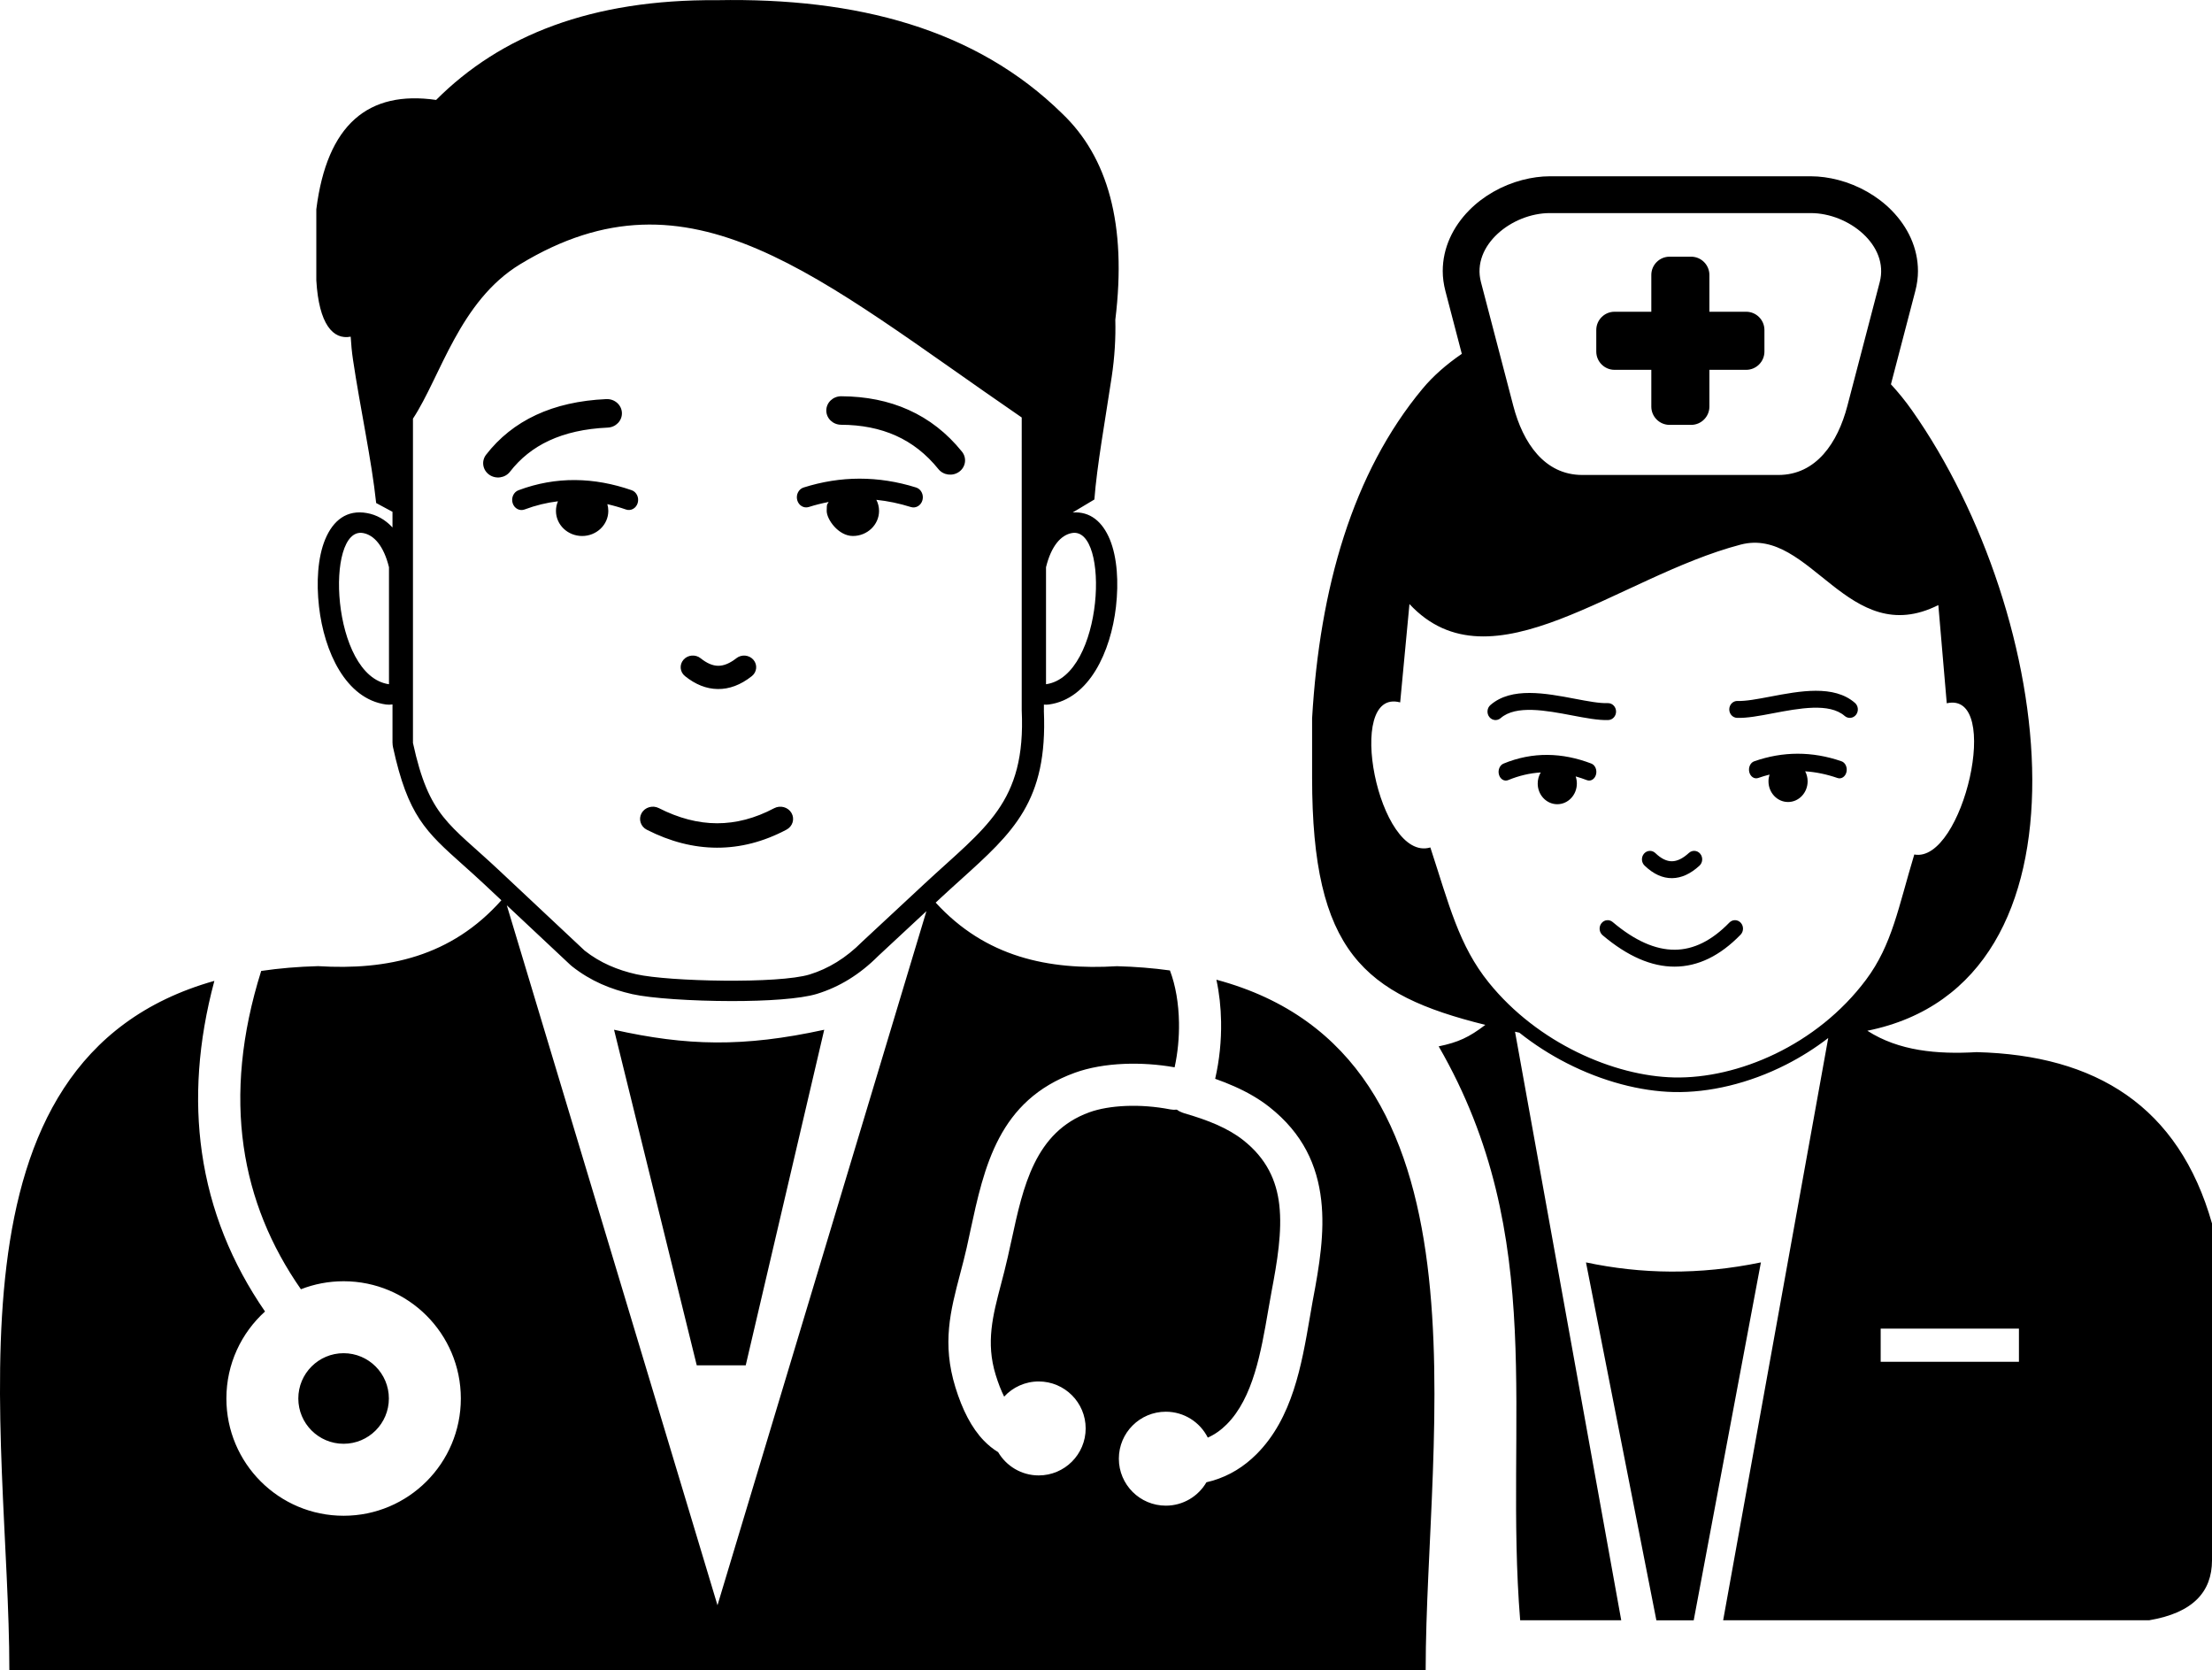 <svg xmlns="http://www.w3.org/2000/svg" viewBox="0 0 333334 251614" shape-rendering="geometricPrecision" text-rendering="geometricPrecision" image-rendering="optimizeQuality" fill-rule="evenodd" clip-rule="evenodd"><path d="M157628 103086V85455c786-3204 2250-4853 3905-5147 5747-1023 4820 21550-3905 22778zm54766-12084c12315 13228 31368-4101 49919-8954 10529-2754 16190 15937 29782 9113l1269 14794c8445-1914 2442 24151-4894 22784-2406 7965-3329 13599-7274 18873-7391 9880-19341 14926-28919 14715-9043-198-20548-5165-27913-14277-4532-5607-6001-11767-8820-20374-7803 2324-13038-24119-4548-21854l1400-14819v-1zm53494-41288v3257c0 1511-1237 2747-2747 2747h-5547v5547c0 1511-1236 2747-2748 2747h-3257c-1511 0-2747-1236-2747-2747v-5547h-5546c-1512 0-2748-1236-2748-2747v-3257c0-1511 1236-2747 2748-2747h5546v-5547c0-1511 1236-2748 2747-2748h3257c1512 0 2748 1237 2748 2748v5547h5547c1511 0 2747 1236 2747 2747zm-32328-23155h39315c1363 0 2774 197 4176 564 3033 793 5900 2426 8019 4590 2413 2465 3955 5621 3955 9135 0 956-131 1969-410 3033l-3664 14017c1121 1216 2184 2519 3172 3924 21686 30808 28900 86298-6727 93468 4739 3051 10530 3572 16480 3224 17939 451 30447 8138 35458 25814v50790c-23 4663-2803 7861-9476 8992h-64190l15835-87723c-2017 1553-4149 2888-6337 4001-5609 2854-11604 4255-16931 4138-5027-110-10743-1593-16142-4356-2467-1261-4878-2794-7136-4589l-652-141 16005 88670h-15231c-2441-29998 4363-57643-12279-86467 2941-607 4586-1369 7031-3237-18330-4541-26106-11026-26106-37245v-8943c1148-19604 6082-36961 16655-49667 1568-1885 3571-3645 5906-5241l-2465-9430c-278-1065-410-2077-410-3035 0-3515 1541-6670 3954-9134 2119-2163 4985-3796 8018-4588 1404-367 2816-565 4178-565h-1zm0 5545h39315c5715 0 11834 4864 10390 10390l-2918 11163-1965 7510c-1443 5523-4681 10391-10390 10391h-29552c-5709 0-8944-4861-10390-10391l-2810-10749-2072-7924c-1445-5529 4675-10391 10390-10391l1 1zm49846 168067h20835v4993h-20835v-4993zm-33800 43945l-10609-53924c8310 1760 17051 1931 26361 0l-10127 53924h-5626 1zm-1783-113711c-493-474-526-1280-76-1798 451-519 1216-555 1708-80 872 840 1707 1239 2506 1230 805-10 1656-439 2547-1255 506-460 1271-402 1709 130 437 531 382 1337-124 1797-1328 1216-2698 1857-4113 1874-1421 17-2808-599-4157-1898zm31703-24508c517 449 589 1254 161 1797-427 544-1192 619-1708 170-2309-2014-6869-1147-10783-404-2051 390-3943 749-5439 693-668-25-1191-615-1167-1319 23-703 584-1253 1252-1228 1245 47 3012-289 4927-652 4429-842 9588-1822 12757 944zm-42084 11078c116 334 179 695 179 1072 0 1721-1320 3116-2949 3116s-2950-1395-2950-3116c0-615 169-1188 459-1670-1632 100-3270 476-4912 1154-569 234-1189-131-1383-816-196-686 108-1432 677-1667 2204-911 4417-1332 6635-1315 2215 17 4416 469 6601 1304 574 218 892 956 711 1647s-793 1074-1366 856c-568-217-1135-406-1702-565zm29215-277c-103 318-159 659-159 1014 0 1721 1320 3117 2949 3117s2950-1396 2950-3117c0-546-133-1059-367-1505 1609 106 3235 442 4875 1009 578 198 1181-206 1345-902 165-696-170-1423-749-1620-2211-764-4417-1141-6619-1139-2197 3-4376 387-6537 1144-576 201-907 927-741 1620 167 694 769 1093 1345 892 569-199 1138-370 1708-511v-1zm-40517-8507c-516 449-1281 374-1708-169-426-543-354-1349 161-1798 3169-2765 8329-1785 12758-944 1915 363 3681 699 4926 652 668-25 1229 526 1252 1229 23 702-500 1294-1167 1319-1498 56-3388-303-5439-693-3915-743-8476-1609-10783 404h-1zm15362 32710c-521-441-604-1244-184-1793 419-549 1181-636 1702-194 3320 2805 6435 4183 9348 4172 2863-12 5608-1387 8236-4092 479-491 1246-480 1712 25 467 505 456 1312-24 1802-3089 3179-6396 4798-9925 4812-3479 14-7100-1549-10866-4732zM51777 203872c3769 0 6823 3055 6823 6823 0 3769-3054 6823-6823 6823-3768 0-6823-3055-6823-6823s3055-6823 6823-6823zM79044 76759c-736 274-1538-152-1789-952-252-800 140-1673 875-1947 2840-1063 5693-1556 8551-1535 2841 20 5677 549 8506 1529 738 255 1146 1113 913 1917s-1023 1249-1761 994c-939-326-1878-596-2815-809 93 323 144 664 144 1016 0 2087-1765 3780-3944 3780s-3944-1693-3944-3780c0-513 107-1002 300-1448-1675 200-3355 605-5037 1235l1 1zm45822-1131c-166 418-288 64-288 1344s1766 3779 3945 3779c2180 0 3945-1693 3945-3779 0-598-146-1165-406-1670 1723 179 3460 542 5211 1090 748 232 1527-241 1741-1055 212-814-221-1662-969-1892-2849-893-5692-1332-8528-1330-2831 3-5640 452-8424 1335-744 235-1173 1082-958 1893s996 1277 1740 1043c985-314 2002-566 2991-758v-1zm-16744 166219L76371 136391l9611 9013 2-2c67 63 137 124 211 182 1410 1114 2881 1985 4397 2663 1504 672 3075 1167 4696 1531 2818 633 9035 1035 14928 1042 5260 6 10399-316 12897-1085 1681-517 3300-1247 4850-2205 1522-941 2985-2104 4384-3507l7259-6750-31485 104573v1zM75559 135629c-7550 8492-17156 10574-27636 9929-2969 79-5826 317-8563 723-3008 9563-3796 18369-2644 26428 1120 7841 4085 15015 8631 21528 1993-780 4162-1207 6433-1207 9756 0 17665 7909 17665 17666 0 9756-7909 17665-17665 17665s-17665-7909-17665-17665c0-5200 2247-9875 5823-13107-4999-7246-8265-15239-9515-23983-1144-8008-589-16618 1882-25830-42340 11926-30896 67838-30896 103839h213431c0-35660 11194-92571-31536-104014 436 2019 671 4166 707 6340 48 2866-250 5807-892 8588 994 350 1964 731 2906 1151 1935 861 3699 1868 5240 3081 5093 4009 7237 8819 7835 14062 555 4865-288 9929-1259 15036l-19 91c-83 459-266 1519-450 2591-1227 7126-2603 15108-8001 20520-1919 1924-4120 3269-6617 4008-313 93-630 176-952 249-1226 2106-3508 3522-6120 3522-3909 0-7078-3169-7078-7077 0-3909 3169-7076 7078-7076 2767 0 5162 1588 6326 3901 1036-461 1988-1132 2859-2006 3973-3983 5168-10919 6235-17111 117-678 230-1339 473-2660l20-121c878-4615 1643-9159 1186-13170-414-3633-1905-6970-5446-9757-1135-893-2447-1640-3897-2286-1507-671-3224-1254-5085-1787l3-11c-55-16-110-32-165-51-316-109-603-263-858-452-315 37-640 27-968-35-2266-441-4573-608-6707-521-2090 87-3994 411-5498 955-8210 2969-9989 11206-11726 19252l-30 122c-129 598-273 1260-536 2426-344 1528-694 2856-1031 4141-1225 4658-2296 8735-795 13617 385 1248 809 2348 1278 3278 1293-1404 3147-2284 5205-2284 3909 0 7078 3169 7078 7077s-3169 7078-7078 7078c-2606 0-4881-1409-6110-3505-766-463-1483-1043-2153-1733-1848-1906-3246-4650-4291-8044-2035-6616-750-11509 720-17099 341-1298 694-2638 982-3917 91-400 298-1363 516-2376 7-41 14-81 24-122 2104-9741 4258-19711 15782-23878 2112-764 4678-1216 7414-1328 2452-100 5056 66 7599 517 476-2179 696-4487 658-6752-47-2843-502-5576-1364-7841-2560-355-5220-567-7980-640-10334 635-19820-1380-27321-9580l716-667c985-916 2024-1854 3017-2750 7990-7206 13146-11859 12573-25436 1-38 3-76 3-115v-864c255 23 517 19 782-19 6043-849 9299-7935 10079-14728 214-1870 253-3718 119-5382-143-1781-493-3422-1045-4756-1109-2672-2961-4248-5600-4059l3271-1957c385-5074 1632-11962 2609-18459 454-3019 618-5886 547-8620 1767-14398-1151-24524-8001-31059C147049 4334 129105-369 108060 27 89165-116 75444 5316 65721 15057c-10213-1474-16439 3669-18054 16470v10705c385 6636 2534 9002 5179 8491 68 1131 171 2277 345 3450 1087 7296 2819 15196 3495 21613l2460 1322v2361c-1102-1201-2415-1915-3857-2172-3008-535-5086 1074-6289 3973-553 1333-903 2975-1045 4756-135 1665-96 3513 119 5383 779 6792 4036 13879 10080 14728 338 47 673 42 993-9v5813h8c0 206 22 415 67 625 2248 10327 4926 12718 10571 17758 1004 898 2111 1885 3226 2933l2539 2381v-4zm78408-72731c-30869-21168-49858-38692-75571-23096-9154 5553-11995 16930-16165 23271v48858c2432 11176 5432 12118 12906 19127l12963 12157c2344 1852 4980 2937 7787 3567 4927 1107 21484 1458 26119 31 2817-867 5468-2469 7926-4942l9421-8761c9096-8458 15271-12103 14614-26101V62897zm-62586-2769c1237-51 2284 869 2337 2054s-907 2188-2144 2239c-3440 153-6369 818-8826 1959-2390 1110-4345 2685-5896 4687-737 952-2142 1153-3137 446-994-706-1202-2052-465-3006 1987-2563 4489-4579 7549-6000 2993-1390 6509-2199 10583-2381v1zm35369 3864c-1237-5-2237-970-2232-2155 4-1185 1012-2143 2249-2138 3710 16 7101 683 10149 2054 3074 1382 5767 3463 8046 6293 757 939 576 2288-404 3014-980 725-2388 552-3146-387-1836-2280-3975-3943-6393-5030-2447-1101-5211-1637-8269-1650v-1zm-23522 37872c-776-622-878-1729-228-2472 649-744 1804-843 2580-220 913 734 1791 1124 2630 1133 848 10 1764-359 2756-1139 780-615 1931-507 2572 240 641 748 528 1850-251 2465-1687 1331-3394 1956-5119 1936-1733-20-3377-688-4940-1943zm-5751 23147c-940-478-1297-1596-798-2497 499-900 1667-1243 2606-765 2966 1509 5886 2277 8757 2283 2868 6 5742-744 8622-2269 931-490 2102-164 2614 728 511 893 170 2014-762 2504-3448 1826-6941 2724-10476 2716-3532-9-7054-915-10563-2702v1zm-38860-21926V85455c-787-3204-2250-4853-3906-5147-5746-1023-4820 21550 3906 22778zm46380 102615l-12463-50560c10902 2433 19457 2670 31671 0l-11829 50560h-7380z"/></svg>